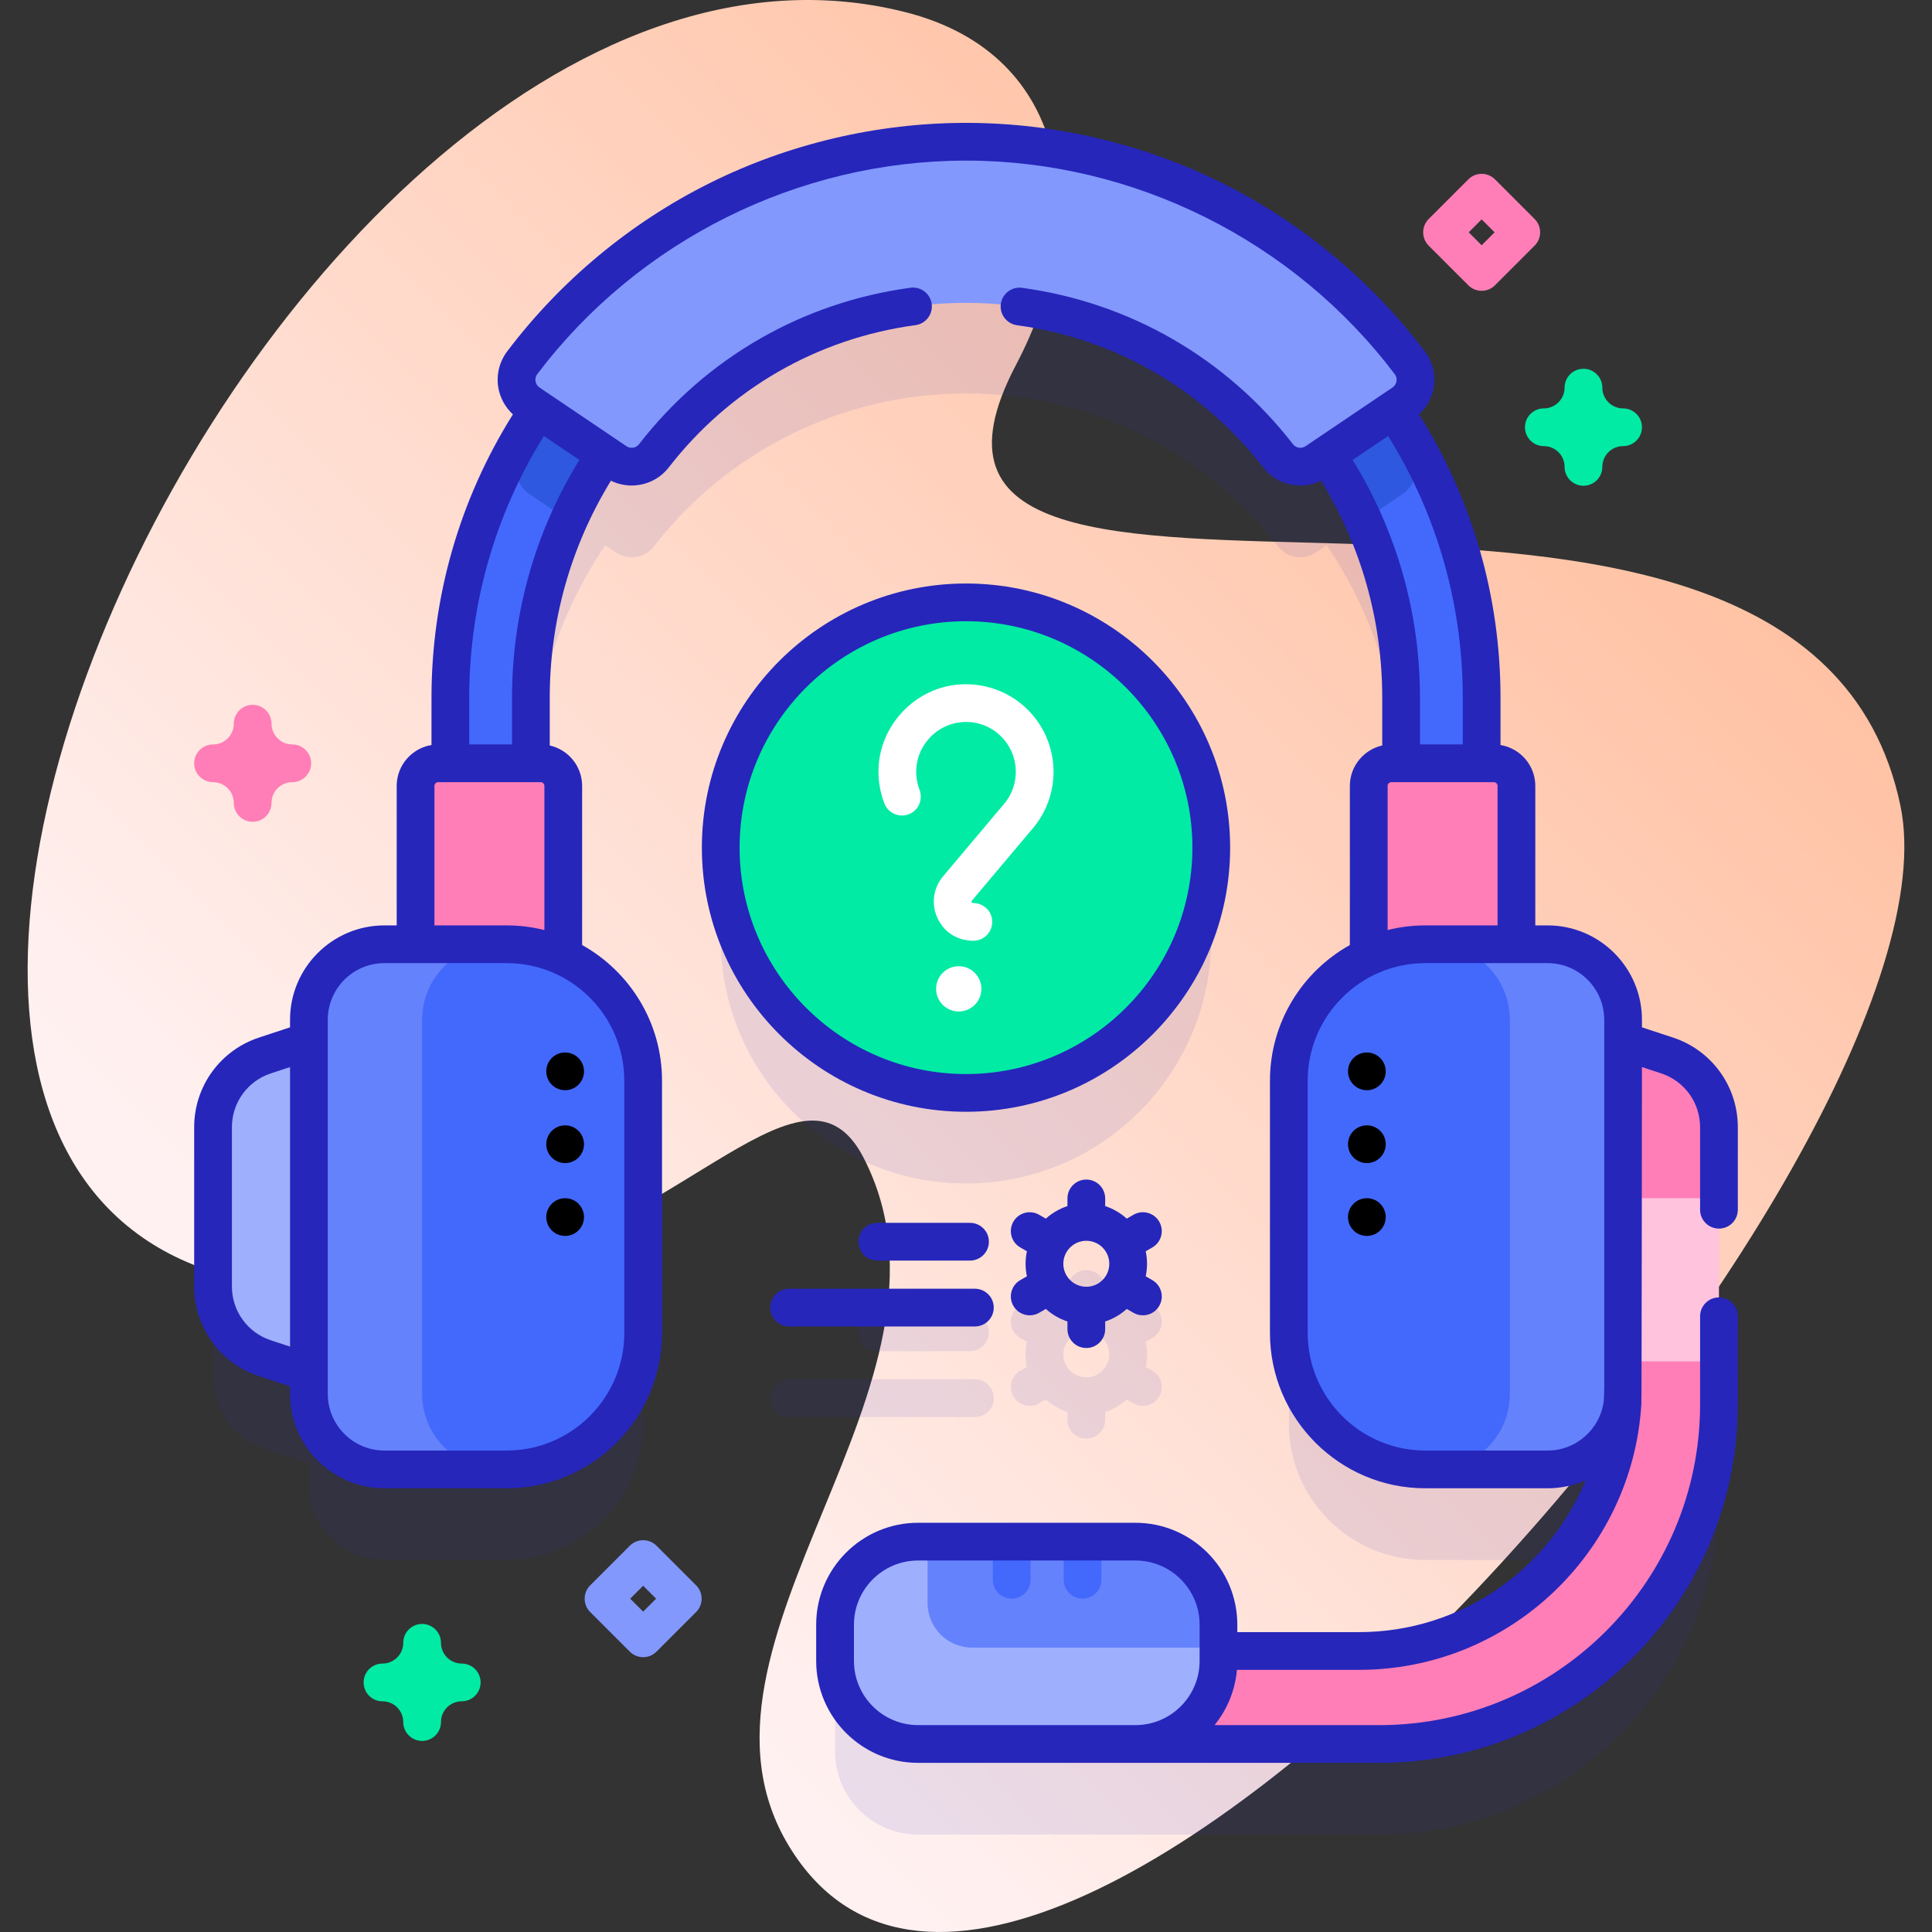 <svg xmlns="http://www.w3.org/2000/svg" version="1.1" xmlns:xlink="http://www.w3.org/1999/xlink" xmlns:svgjs="http://svgjs.com/svgjs" width="512" height="512" x="0" y="0" viewBox="0 0 512 512" style="enable-background:new 0 0 512 512" xml:space="preserve" class=""><rect x="0" y="0" width="512" height="512" fill="#333333" stroke="none"/><g><linearGradient id="SVGID_1_" gradientUnits="userSpaceOnUse" x1="96.635" x2="396.065" y1="388.2" y2="88.77"><stop stop-opacity="1" stop-color="#fff1f1" offset="0.049"></stop><stop stop-opacity="1" stop-color="#ffc2a4" offset="0.999"></stop></linearGradient><g><g><path d="m503.624 213.468c-25.985-123.946-284.399-22.012-234.334-116.839 19.967-37.819 15.065-82.167-29.349-93.408-176.212-44.599-360.748 389.694-111.005 333.173 52.977-11.99 84.323-59.709 99.881-29.652 30.937 59.768-52.634 128.44-19.683 182.571 64.015 105.165 313.682-184.303 294.49-275.845z" fill="url(#SVGID_1_)" data-original="url(#SVGID_1_)"></path></g><g><g><g fill="#2626bb" opacity=".1"><path d="m455.54 322.71c0-8.64-5.54-16.3-13.75-19l-11.656-3.839v-5.63c0-11.046-8.954-20-20-20h-8.266v-41.96c0-3.313-2.686-6-6-6h-3.214v-17.391c0-28.253-8.618-54.53-23.364-76.342l2.529-1.707c3.545-2.393 4.372-7.278 1.795-10.691-27.806-36.827-71.205-58.587-117.614-58.587-46.41 0-89.809 21.76-117.614 58.587-2.577 3.414-1.75 8.298 1.795 10.691l2.529 1.707c-14.746 21.812-23.364 48.089-23.364 76.342v17.391h-3.214c-3.314 0-6 2.687-6 6v41.96h-8.266c-11.046 0-20 8.954-20 20v5.631l-11.661 3.837c-8.204 2.699-13.749 10.361-13.749 18.998v42.235c0 8.637 5.544 16.298 13.749 18.998l11.661 3.837v5.631c0 11.046 8.954 20 20 20h32.412c19.973 0 36.165-16.192 36.165-36.165v-66.837c0-14.622-8.683-27.208-21.17-32.908v-45.217c0-3.313-2.686-6-6-6h-2.579v-17.391c0-23.833 7.268-46 19.704-64.401l2.827 1.908c3.256 2.198 7.658 1.499 10.066-1.605 19.784-25.504 50.21-40.535 82.71-40.535 32.499 0 62.925 15.031 82.709 40.535 2.407 3.104 6.81 3.802 10.066 1.605l2.827-1.908c12.436 18.402 19.704 40.569 19.704 64.401v17.391h-2.579c-3.314 0-6 2.687-6 6v45.217c-12.487 5.699-21.17 18.286-21.17 32.908v66.837c0 19.973 16.192 36.165 36.165 36.165h32.412c10.299 0 18.773-7.787 19.872-17.794-2.117 36.757-32.584 65.915-69.872 65.915h-37.226v-6.976c0-12.152-9.851-22.003-22.003-22.003h-57.596c-12.152 0-22.003 9.851-22.003 22.003v9.617c0 12.152 9.851 22.003 22.003 22.003h122.235c49.706 0 90-40.294 90-90z" fill="#2626bb" data-original="#2626bb" class=""></path><circle cx="256" cy="248.633" r="65" fill="#2626bb" data-original="#2626bb" class=""></circle></g><g><g><g><g><g><g><g><path d="m140.694 209.741v-24.85c0-63.58 51.726-115.306 115.306-115.306s115.305 51.726 115.305 115.306v24.85h21.347v-24.85c0-75.351-61.302-136.654-136.653-136.654s-136.654 61.303-136.654 136.654v24.85z" fill="#4369fc" data-original="#4369fc" class=""></path></g></g><g><g><path d="m371.82 130.837-10.51 7.1c-18.01-40.24-58.44-68.35-105.31-68.35s-87.3 28.11-105.31 68.35l-10.51-7.1c-3.54-2.39-4.37-7.27-1.79-10.69 27.8-36.82 71.2-58.58 117.61-58.58s89.81 21.76 117.61 58.58c2.58 3.42 1.75 8.3-1.79 10.69z" fill="#2d58df" data-original="#2d58df"></path></g></g><g><g><path d="m348.775 122.398c-3.256 2.198-7.658 1.499-10.066-1.605-19.784-25.504-50.21-40.535-82.709-40.535-32.5 0-62.926 15.031-82.71 40.535-2.408 3.104-6.81 3.803-10.066 1.605l-23.043-15.556c-3.545-2.393-4.372-7.278-1.795-10.691 27.805-36.827 71.204-58.587 117.613-58.587s89.808 21.76 117.612 58.587c2.577 3.414 1.751 8.298-1.795 10.691z" fill="#8298fd" data-original="#8298fd" class=""></path></g></g></g></g></g></g></g><g fill="#ff7eb7"><path d="m143.273 263.168h-27.141c-3.314 0-6-2.686-6-6v-48.886c0-3.314 2.686-6 6-6h27.141c3.314 0 6 2.686 6 6v48.886c0 3.313-2.686 6-6 6z" fill="#ff7eb7" data-original="#ff7eb7" class=""></path><path d="m395.868 263.168h-27.141c-3.314 0-6-2.686-6-6v-48.886c0-3.314 2.686-6 6-6h27.141c3.314 0 6 2.686 6 6v48.886c0 3.313-2.687 6-6 6z" fill="#ff7eb7" data-original="#ff7eb7" class=""></path></g><g><g><path d="m98.98 369.409-28.775-9.468c-8.204-2.7-13.749-10.361-13.749-18.998v-42.235c0-8.637 5.544-16.298 13.749-18.998l28.775-9.468z" fill="#9eaffd" data-original="#9eaffd"></path><g><path d="m131.87 389.41h-30c-11.05 0-20-8.96-20-20v-99.17c0-11.04 8.95-20 20-20h30z" fill="#6582fd" data-original="#6582fd" class=""></path><path d="m134.278 389.409h-2.412c-11.046 0-20-8.954-20-20v-99.168c0-11.046 8.954-20 20-20h2.412c19.973 0 36.165 16.192 36.165 36.165v66.837c0 19.974-16.192 36.166-36.165 36.166z" fill="#4369fc" data-original="#4369fc" class=""></path></g></g><g><path d="m430.13 270.24v99.17c0 11.04-8.95 20-20 20h-30v-139.17h30c11.05 0 20 8.96 20 20z" fill="#6582fd" data-original="#6582fd" class=""></path><path d="m377.722 389.409h2.412c11.046 0 20-8.954 20-20v-99.168c0-11.046-8.954-20-20-20h-2.412c-19.973 0-36.165 16.192-36.165 36.165v66.837c0 19.974 16.192 36.166 36.165 36.166z" fill="#4369fc" data-original="#4369fc" class=""></path><g fill="#2626bb" opacity=".1"><path d="m257.064 348.066c2.761 0 5 2.238 5 5s-2.239 5-5 5h-24.575c-2.761 0-5-2.238-5-5s2.239-5 5-5z" fill="#2626bb" data-original="#2626bb" class=""></path><path d="m209.118 365.526h49.235c2.761 0 5 2.238 5 5s-2.239 5-5 5h-49.235c-2.761 0-5-2.238-5-5s2.238-5 5-5z" fill="#2626bb" data-original="#2626bb" class=""></path><path d="m268.558 370.073c.926 1.604 2.606 2.5 4.334 2.5.849 0 1.708-.217 2.496-.671l1.774-1.025c1.642 1.473 3.58 2.619 5.722 3.322v2.031c0 2.762 2.239 5 5 5s5-2.238 5-5v-2.031c2.143-.703 4.08-1.848 5.722-3.322l1.774 1.025c.787.454 1.647.671 2.496.671 1.728 0 3.408-.896 4.334-2.5 1.381-2.392.563-5.449-1.829-6.831l-1.754-1.013c.225-1.071.347-2.179.347-3.316s-.122-2.245-.347-3.316l1.753-1.012c2.392-1.381 3.211-4.438 1.83-6.83-1.38-2.391-4.438-3.213-6.83-1.83l-1.775 1.025c-1.642-1.473-3.58-2.619-5.722-3.322v-2.032c0-2.762-2.239-5-5-5s-5 2.238-5 5v2.032c-2.143.703-4.08 1.848-5.722 3.322l-1.775-1.025c-2.393-1.382-5.451-.562-6.83 1.83-1.381 2.392-.562 5.449 1.83 6.83l1.753 1.012c-.225 1.071-.347 2.179-.347 3.316s.122 2.245.347 3.316l-1.754 1.013c-2.39 1.382-3.209 4.439-1.827 6.831zm13.235-11.16c0-3.358 2.732-6.091 6.091-6.091s6.091 2.732 6.091 6.091-2.732 6.092-6.091 6.092-6.091-2.733-6.091-6.092z" fill="#2626bb" data-original="#2626bb" class=""></path></g></g></g><path d="m455.54 298.71v18.83l-12.705 5-12.705-5v-41.67l11.66 3.84c8.21 2.7 13.75 10.36 13.75 19z" fill="#ff7eb7" data-original="#ff7eb7" class=""></path><path d="m430.13 360.78 12.708-5 12.703 5v11.39c0 49.71-40.29 90-90 90h-97.6v-24.64h92.19c38.66 0 70-31.34 70-70v-6.75z" fill="#ff7eb7" data-original="#ff7eb7" class=""></path><path d="m430.133 317.537h25.409v43.242h-25.409z" fill="#ffc3de" data-original="#ffc3de" class=""></path><path d="m322.91 431.64v8.53c0 12.15-9.85 22-22.01 22h-57.59c-12.15 0-22.01-9.85-22.01-22v-9.62c0-12.15 9.86-22 22.01-22h2.5z" fill="#9eaffd" data-original="#9eaffd"></path><path d="m322.91 430.55v1.09c0 2.77-2.24 5-5 5h-60.24c-6.55 0-11.86-5.3-11.86-11.85v-16.24h17.3l5 5 5-5h8.78l5 5 5-5h9.01c12.16 0 22.01 9.85 22.01 22z" fill="#6582fd" data-original="#6582fd" class=""></path><g><g><path d="m273.11 408.55v10.12c0 2.76-2.24 5-5 5-2.77 0-5-2.24-5-5v-10.12z" fill="#4369fc" data-original="#4369fc" class=""></path></g><g><path d="m291.89 408.55v10.12c0 2.76-2.24 5-5 5s-5-2.24-5-5v-10.12z" fill="#4369fc" data-original="#4369fc" class=""></path></g></g><g><g><circle cx="256" cy="224.633" fill="#01eba4" r="65" data-original="#01eba4" class=""></circle><g fill="#2626bb"><path d="m232.489 324.066c-2.761 0-5 2.238-5 5s2.239 5 5 5h24.576c2.762 0 5-2.238 5-5s-2.238-5-5-5z" fill="#2626bb" data-original="#2626bb" class=""></path><path d="m307.212 323.755c-1.38-2.392-4.438-3.214-6.83-1.83l-1.774 1.024c-1.642-1.474-3.58-2.62-5.723-3.322v-2.031c0-2.762-2.238-5-5-5s-5 2.238-5 5v2.031c-2.143.703-4.081 1.849-5.724 3.323l-1.775-1.024c-2.396-1.384-5.45-.561-6.83 1.83-1.381 2.392-.562 5.45 1.83 6.83l1.754 1.012c-.225 1.071-.347 2.179-.347 3.316s.122 2.245.347 3.316l-1.754 1.012c-2.392 1.38-3.211 4.438-1.83 6.83.926 1.604 2.606 2.501 4.335 2.501.848 0 1.708-.216 2.495-.671l1.775-1.024c1.642 1.474 3.58 2.62 5.724 3.323v2.031c0 2.762 2.238 5 5 5s5-2.238 5-5v-2.031c2.143-.703 4.08-1.849 5.723-3.322l1.774 1.024c.788.455 1.647.671 2.495.671 1.729 0 3.409-.897 4.335-2.501 1.381-2.392.562-5.45-1.83-6.83l-1.754-1.012c.225-1.071.347-2.179.347-3.316s-.122-2.245-.347-3.316l1.754-1.012c2.391-1.382 3.211-4.441 1.83-6.832zm-19.327 17.25c-3.359 0-6.092-2.732-6.092-6.092s2.732-6.092 6.092-6.092c3.358 0 6.091 2.732 6.091 6.092s-2.733 6.092-6.091 6.092z" fill="#2626bb" data-original="#2626bb" class=""></path><path d="m263.353 346.526c0-2.762-2.238-5-5-5h-49.235c-2.761 0-5 2.238-5 5s2.239 5 5 5h49.235c2.761 0 5-2.238 5-5z" fill="#2626bb" data-original="#2626bb" class=""></path><path d="m460.542 348.828c0-2.762-2.239-5-5-5-2.762 0-5 2.239-5 5l.001 23.346c0 46.869-38.131 85-85 85h-43.681c3.31-4.072 5.456-9.123 5.936-14.645h32.336c39.783 0 72.414-31.139 74.839-70.322.103-.919.157-89.427.157-89.427l5.098 1.679c6.168 2.028 10.313 7.755 10.313 14.25l.001 21.882c0 2.762 2.239 5 5 5 2.762 0 5-2.239 5-5l-.001-21.882c0-10.824-6.907-20.368-17.187-23.749l-8.22-2.707v-2.013c0-13.785-11.215-25-25-25h-3.264v-36.96c0-5.458-4-9.988-9.22-10.843v-12.547c0-26.711-7.45-52.56-21.58-75.076 2.028-1.871 3.417-4.379 3.875-7.126.56-3.357-.294-6.838-2.342-9.55-14.125-18.71-32.656-34.12-53.588-44.565-20.988-10.474-44.508-16.01-68.015-16.01-23.508 0-47.028 5.536-68.016 16.01-20.932 10.445-39.462 25.855-53.587 44.564-2.048 2.712-2.902 6.193-2.343 9.551.458 2.747 1.847 5.255 3.875 7.126-14.129 22.516-21.579 48.366-21.579 75.076v12.548c-5.22.855-9.22 5.384-9.22 10.843v36.961h-3.264c-13.785 0-25 11.215-25 25v2.013l-8.218 2.706c-10.281 3.382-17.188 12.926-17.188 23.75v42.229c0 10.825 6.907 20.37 17.186 23.749l8.221 2.708v2.013c0 13.785 11.215 25 25 25h32.412c22.698 0 41.165-18.467 41.165-41.165v-66.838c0-15.446-8.556-28.925-21.173-35.967v-42.16c0-5.233-3.677-9.616-8.58-10.723v-12.667c0-20.421 5.598-40.194 16.214-57.498 1.738.854 3.613 1.275 5.477 1.275 3.735 0 7.423-1.667 9.86-4.81 16.126-20.788 39.346-34.174 65.381-37.691 2.736-.37 4.655-2.888 4.286-5.624-.37-2.737-2.891-4.656-5.625-4.286-28.65 3.871-54.2 18.6-71.943 41.473-.79 1.018-2.249 1.247-3.318.524l-23.042-15.555c-.77-.521-.996-1.26-1.061-1.654-.065-.39-.092-1.151.459-1.881 26.756-35.441 69.232-56.6 113.621-56.6s86.865 21.159 113.623 56.601c.55.729.523 1.491.459 1.881-.066.395-.291 1.134-1.062 1.653l-23.043 15.557c-1.069.723-2.527.493-3.318-.525-17.709-22.83-43.206-37.552-71.795-41.453-2.741-.372-5.257 1.543-5.63 4.278s1.542 5.257 4.278 5.63c25.979 3.545 49.15 16.925 65.246 37.675 3.653 4.709 10.113 6.089 15.333 3.526 10.619 17.306 16.218 37.081 16.218 57.505v12.668c-4.903 1.107-8.579 5.49-8.579 10.723v42.159c-12.618 7.041-21.174 20.521-21.174 35.967v66.838c0 22.698 18.467 41.165 41.165 41.165h32.412c3.591 0 7.005-.767 10.094-2.136-9.754 23.601-33.011 40.257-60.094 40.257h-32.227v-1.976c0-14.89-12.113-27.003-27.003-27.003h-57.597c-14.89 0-27.003 12.113-27.003 27.003v9.617c0 14.89 12.113 27.003 27.003 27.003h122.235c52.383 0 95-42.617 95-95zm-388.771 6.361c-6.167-2.027-10.312-7.754-10.312-14.25v-42.229c0-6.495 4.144-12.222 10.314-14.251l5.092-1.677v74.086zm93.672-68.783v66.838c0 17.185-13.98 31.165-31.165 31.165h-32.412c-8.271 0-15-6.729-15-15v-99.168c0-8.271 6.729-15 15-15h32.412c17.184 0 31.165 13.981 31.165 31.165zm-31.165-41.165h-19.148v-36.961c0-.552.449-1 1-1h27.14c.551 0 1 .448 1 1v38.194c-3.201-.801-6.547-1.233-9.992-1.233zm1.412-60.351v12.391h-11.34v-12.391c0-24.656 6.826-48.523 19.784-69.347l9.408 6.351c-11.69 18.942-17.852 40.613-17.852 62.996zm222.768-62.996 9.407-6.351c12.958 20.823 19.784 44.691 19.784 69.347v12.391h-11.339v-12.391c0-22.383-6.162-44.054-17.852-62.996zm9.272 86.386c0-.552.448-1 1-1h27.14c.552 0 1 .448 1 1v36.961h-19.148c-3.445 0-6.791.431-9.991 1.232v-38.193zm42.404 176.129h-32.412c-17.185 0-31.165-13.98-31.165-31.165v-66.838c0-17.185 13.98-31.165 31.165-31.165h32.412c8.271 0 15 6.729 15 15v97.288c0 1.2-.038 2.391-.103 3.576-.846 7.475-7.2 13.304-14.897 13.304zm-183.829 55.762v-9.617c0-9.375 7.627-17.003 17.003-17.003h57.597c9.375 0 17.003 7.628 17.003 17.003v9.617c0 9.375-7.628 17.003-17.003 17.003h-57.597c-9.376 0-17.003-7.628-17.003-17.003z" fill="#2626bb" data-original="#2626bb" class=""></path><path d="m256 154.633c-38.598 0-70 31.402-70 70s31.402 70 70 70 70-31.402 70-70-31.402-70-70-70zm0 130c-33.084 0-60-26.916-60-60s26.916-60 60-60 60 26.916 60 60-26.916 60-60 60z" fill="#2626bb" data-original="#2626bb" class=""></path></g><g><g><path d="m242.065 215.1c-2.654 2.018-6.497.918-7.7-2.191-1.227-3.172-1.753-6.607-1.506-10.067.779-10.979 9.601-20.167 20.52-21.372 6.596-.727 13.19 1.375 18.096 5.77 4.91 4.398 7.726 10.699 7.726 17.287 0 5.266-1.813 10.423-5.105 14.521-.024.03-.049.06-.074.089l-16.504 19.603c-.047.077-.089.196.001.379.091.188.188.188.28.189l.091.001c2.34.015 4.448 1.598 4.942 3.886.701 3.247-1.754 6.115-4.879 6.115h-.106c-3.139-.013-6.167-1.385-8.098-3.86-3.044-3.902-2.999-9.092-.136-12.836.047-.063.097-.124.147-.184l16.573-19.685c2.028-2.546 3.023-5.658 2.849-8.953-.169-3.205-1.538-6.281-3.802-8.555-2.901-2.915-6.809-4.279-10.903-3.826-6.195.684-11.2 5.904-11.643 12.141-.138 1.942.148 3.866.819 5.646.802 2.128.223 4.525-1.588 5.902z" fill="#ffffff" data-original="#ffffff" class=""></path></g><circle cx="254.079" cy="262.054" fill="#ffffff" r="6" data-original="#ffffff" class=""></circle></g></g></g><g fill="#9eaffd"><g><circle cx="149.767" cy="322.537" r="5" fill="#000000" data-original="#000000" class=""></circle><circle cx="149.767" cy="303.228" r="5" fill="#000000" data-original="#000000" class=""></circle><circle cx="149.767" cy="283.919" r="5" fill="#000000" data-original="#000000" class=""></circle></g><g><circle cx="362.233" cy="322.537" r="5" fill="#000000" data-original="#000000" class=""></circle><circle cx="362.233" cy="303.228" r="5" fill="#000000" data-original="#000000" class=""></circle><circle cx="362.233" cy="283.919" r="5" fill="#000000" data-original="#000000" class=""></circle></g></g></g><g><path d="m419.633 128.728c-2.762 0-5-2.238-5-5 0-3.032-2.468-5.5-5.5-5.5-2.762 0-5-2.238-5-5s2.238-5 5-5c3.032 0 5.5-2.468 5.5-5.5 0-2.762 2.238-5 5-5s5 2.238 5 5c0 3.032 2.468 5.5 5.5 5.5 2.762 0 5 2.238 5 5s-2.238 5-5 5c-3.032 0-5.5 2.468-5.5 5.5 0 2.761-2.238 5-5 5z" fill="#01eba4" data-original="#01eba4" class=""></path></g><g><path d="m111.866 461.362c-2.761 0-5-2.238-5-5 0-3.032-2.467-5.5-5.5-5.5-2.761 0-5-2.238-5-5s2.239-5 5-5c3.033 0 5.5-2.468 5.5-5.5 0-2.762 2.239-5 5-5s5 2.238 5 5c0 3.032 2.467 5.5 5.5 5.5 2.761 0 5 2.238 5 5s-2.239 5-5 5c-3.033 0-5.5 2.468-5.5 5.5 0 2.762-2.239 5-5 5z" fill="#01eba4" data-original="#01eba4" class=""></path></g><g><path d="m66.957 217.782c-2.761 0-5-2.238-5-5 0-3.032-2.467-5.5-5.5-5.5-2.761 0-5-2.238-5-5s2.239-5 5-5c3.033 0 5.5-2.468 5.5-5.5 0-2.762 2.239-5 5-5s5 2.238 5 5c0 3.032 2.467 5.5 5.5 5.5 2.761 0 5 2.238 5 5s-2.239 5-5 5c-3.033 0-5.5 2.468-5.5 5.5 0 2.762-2.239 5-5 5z" fill="#ff7eb7" data-original="#ff7eb7" class=""></path></g><g><path d="m392.653 77.067c-1.279 0-2.56-.488-3.535-1.465l-10.5-10.5c-1.953-1.952-1.953-5.118 0-7.07l10.5-10.5c1.951-1.953 5.119-1.953 7.07 0l10.5 10.5c1.953 1.952 1.953 5.118 0 7.07l-10.5 10.5c-.975.977-2.255 1.465-3.535 1.465zm-3.428-15.5 3.429 3.429 3.429-3.429-3.429-3.429z" fill="#ff7eb7" data-original="#ff7eb7" class=""></path></g><g><path d="m170.443 439.17c-1.28 0-2.559-.488-3.536-1.465l-10.5-10.5c-1.953-1.952-1.953-5.118 0-7.07l10.5-10.5c1.953-1.953 5.118-1.953 7.071 0l10.5 10.5c1.953 1.952 1.953 5.118 0 7.07l-10.5 10.5c-.976.977-2.255 1.465-3.535 1.465zm-3.429-15.5 3.429 3.429 3.429-3.429-3.429-3.429z" fill="#8298fd" data-original="#8298fd" class=""></path></g></g></g></g></svg>